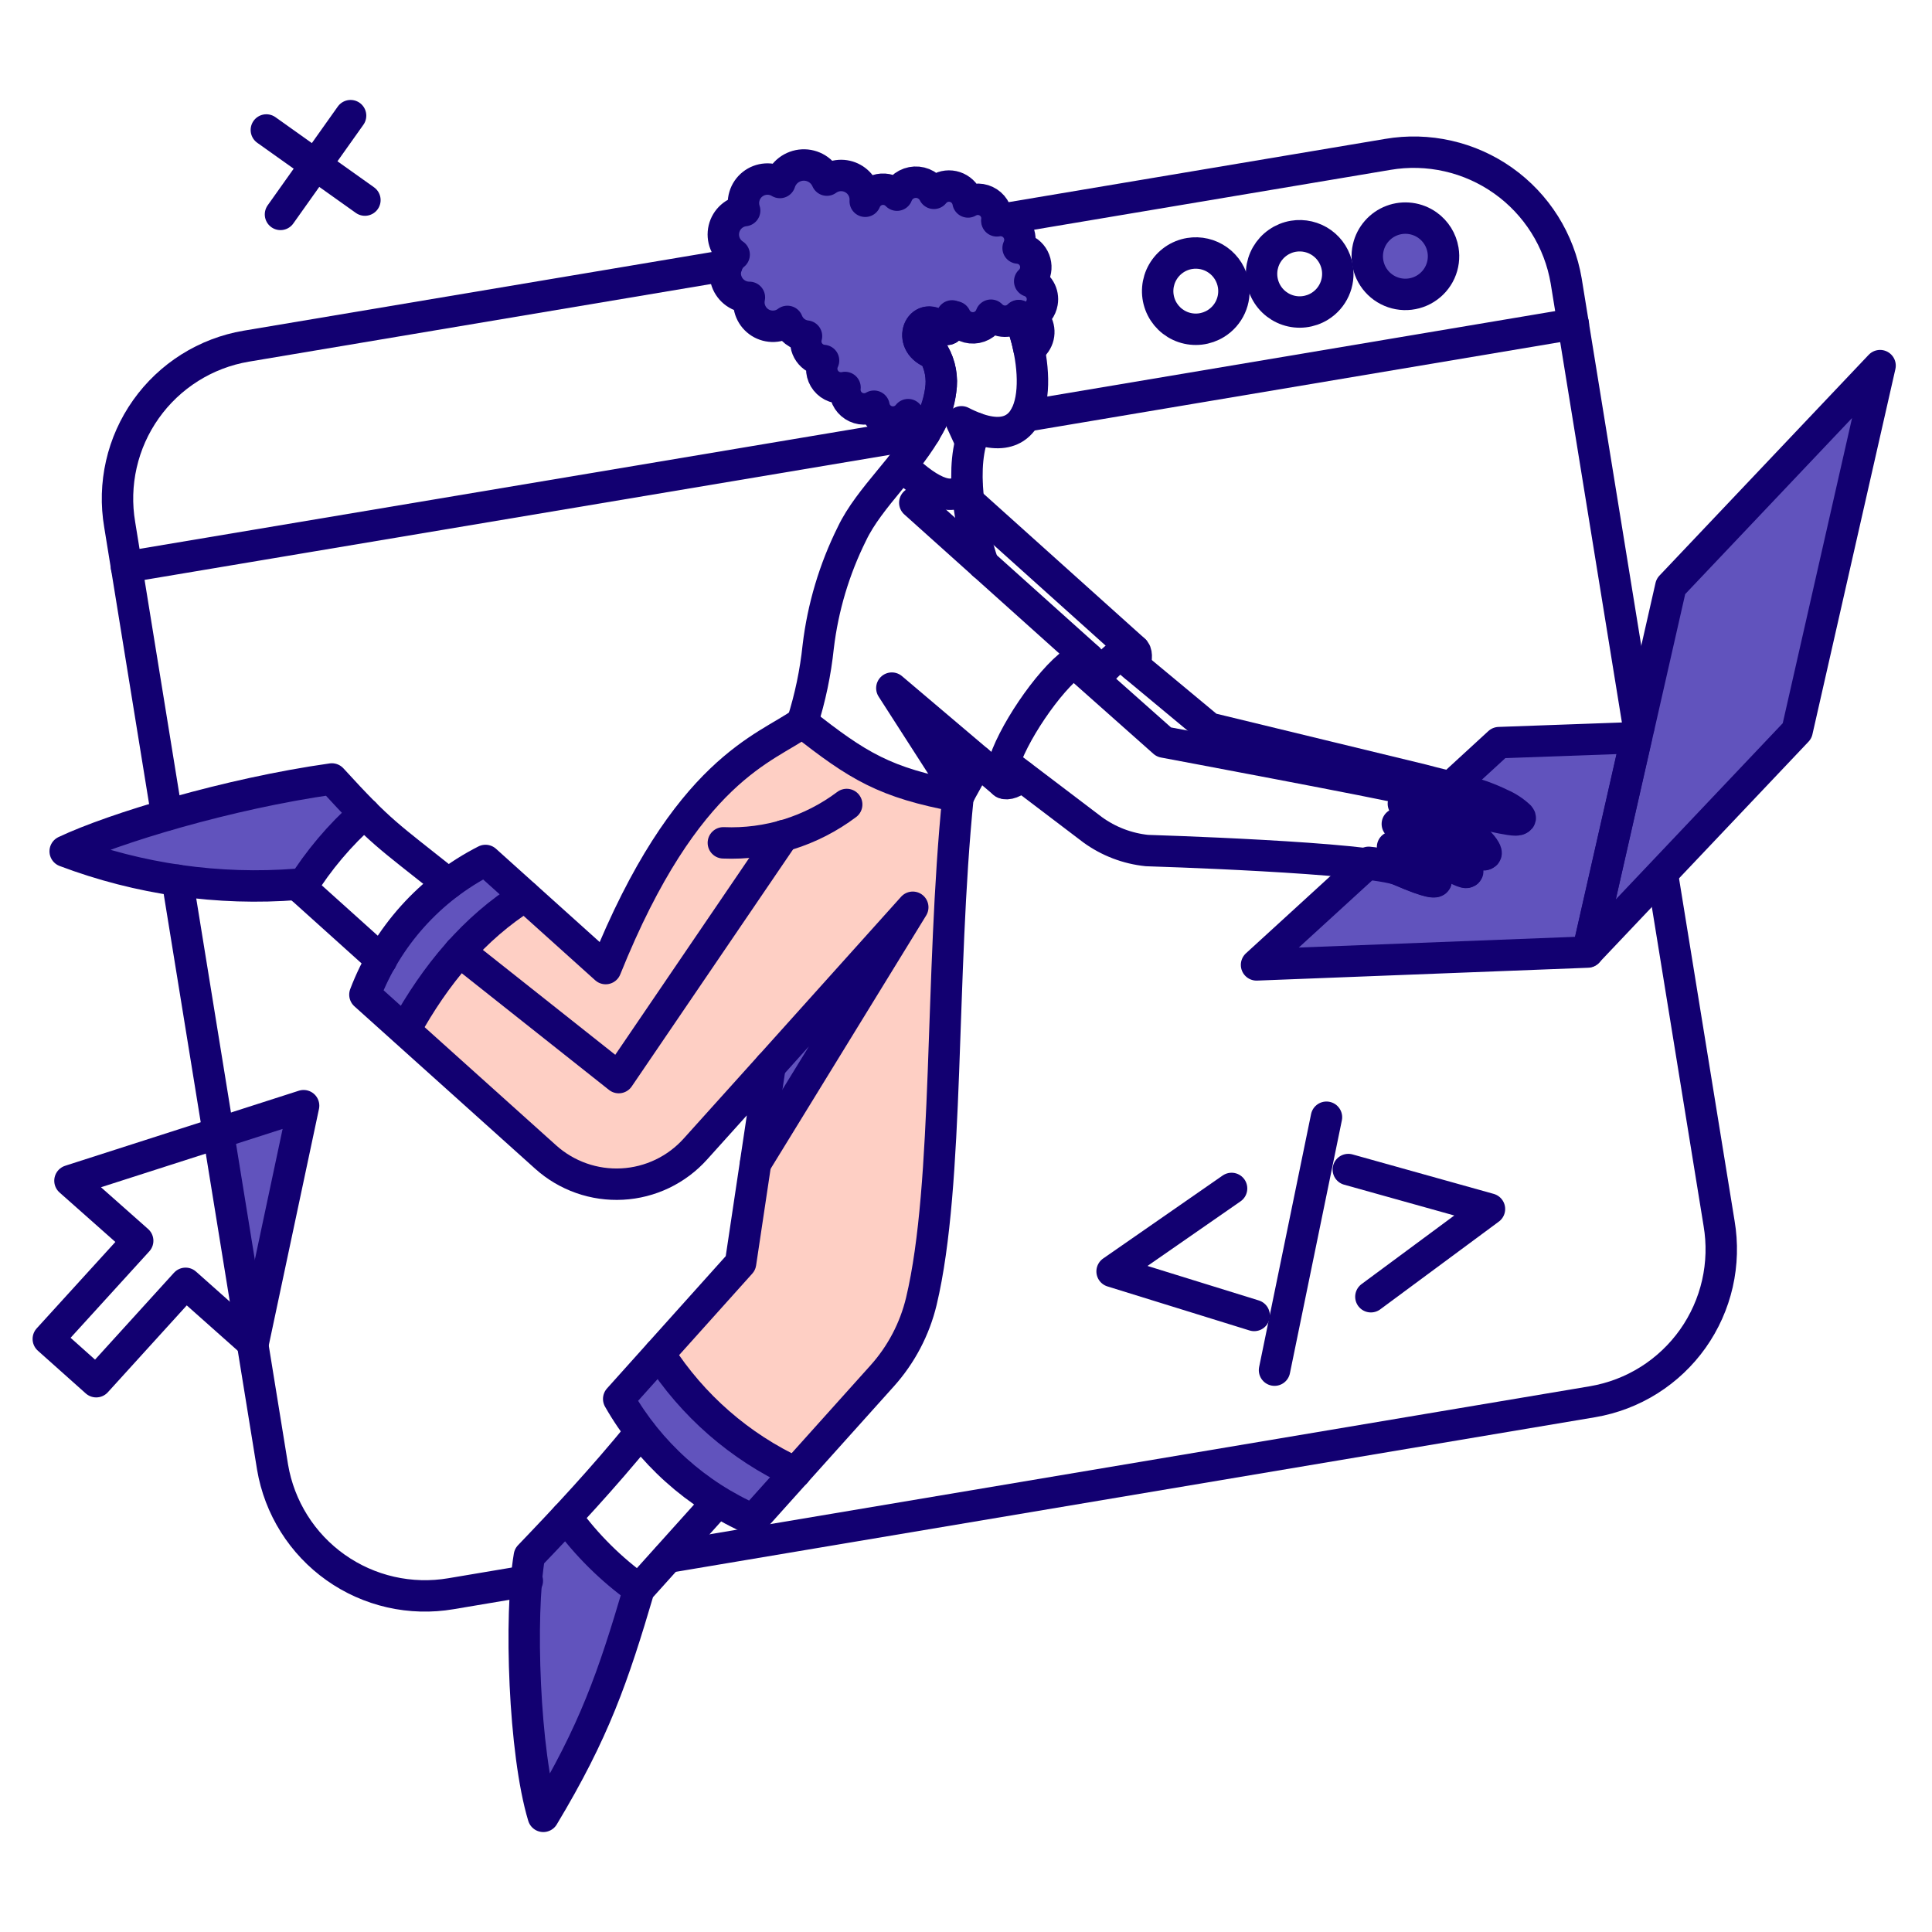 <svg width="123" height="123" viewBox="0 0 123 123" fill="none" xmlns="http://www.w3.org/2000/svg">
<path d="M51.089 46.006C49.301 47.501 43.762 48.553 38.562 61.675L30.909 54.793C27.376 56.586 24.639 59.631 23.232 63.335L34.741 73.677C36.075 74.871 37.827 75.487 39.614 75.391C41.401 75.294 43.077 74.493 44.274 73.163L49.043 67.854L47.148 80.419L39.389 89.066C41.337 92.484 44.337 95.181 47.943 96.754L56.157 87.616C57.374 86.263 58.233 84.629 58.658 82.86C60.446 75.357 59.838 62.119 60.995 50.715C56.359 49.85 54.641 48.798 51.089 46.006Z" fill="#FECFC4"/>
<path d="M114.412 46.532L101.091 60.589L106.373 37.335L119.694 23.278L114.412 46.532Z" fill="#6153BD"/>
<path d="M72.18 41.378C72.005 41.262 71.701 41.367 71.304 41.647L72.226 42.407C72.379 41.869 72.379 41.495 72.18 41.378Z" fill="#6153BD"/>
<path d="M63.931 48.565C63.684 49.196 63.717 49.726 63.907 49.85C64.097 49.974 64.645 49.85 65.014 49.371L63.931 48.565Z" fill="#6153BD"/>
<path d="M69.249 41.893C69.074 41.776 68.77 41.881 68.373 42.161L69.295 42.921C69.446 42.395 69.433 42.021 69.249 41.893Z" fill="#6153BD"/>
<path d="M41.916 86.19L39.333 89.065C41.28 92.483 44.28 95.18 47.886 96.752L50.586 93.749C47.036 92.104 44.029 89.483 41.916 86.19Z" fill="#6153BD"/>
<path d="M56.779 43.809L61.103 50.528L62.248 48.448L56.779 43.809Z" fill="#6153BD"/>
<path d="M61.208 26.866L61.804 28.151L62.131 27.275L61.208 26.866Z" fill="#6153BD"/>
<path d="M58.111 57.761L49.032 67.857L48.109 74.05L58.111 57.761Z" fill="#6153BD"/>
<path d="M36.05 96.59C35.274 97.422 34.491 98.248 33.701 99.067C33.059 102.865 33.362 111.582 34.589 115.637C37.849 110.215 39.03 106.781 40.678 101.194C38.902 99.913 37.34 98.359 36.05 96.59Z" fill="#6153BD"/>
<path d="M23.186 51.778C22.625 51.217 21.982 50.528 21.129 49.605C14.514 50.539 7.235 52.748 4.15 54.209C8.855 55.988 13.895 56.706 18.91 56.312L19.167 56.546C20.27 54.771 21.623 53.166 23.186 51.778Z" fill="#6153BD"/>
<path d="M33.433 57.001L30.911 54.726C27.381 56.522 24.645 59.566 23.234 63.267L25.793 65.57C27.563 62.106 30.194 59.156 33.433 57.001Z" fill="#6153BD"/>
<path d="M66.349 19.259C66.399 18.976 66.347 18.684 66.201 18.436C66.056 18.188 65.826 18 65.555 17.906C65.685 17.785 65.787 17.637 65.855 17.473C65.922 17.308 65.953 17.131 65.945 16.953C65.937 16.776 65.89 16.602 65.808 16.444C65.726 16.286 65.611 16.148 65.47 16.04C65.281 15.895 65.054 15.808 64.817 15.791C64.889 15.637 64.929 15.469 64.933 15.299C64.938 15.129 64.907 14.96 64.842 14.802C64.778 14.645 64.681 14.502 64.559 14.384C64.437 14.266 64.291 14.174 64.132 14.115C63.918 14.036 63.687 14.017 63.464 14.061C63.493 13.835 63.458 13.604 63.362 13.396C63.266 13.188 63.113 13.012 62.922 12.887C62.731 12.762 62.508 12.693 62.28 12.687C62.051 12.682 61.826 12.741 61.629 12.858C61.598 12.684 61.529 12.518 61.428 12.373C61.327 12.228 61.196 12.106 61.044 12.016C60.892 11.926 60.722 11.87 60.546 11.851C60.37 11.833 60.192 11.852 60.025 11.909C59.8 11.985 59.603 12.123 59.456 12.309C59.344 12.085 59.17 11.9 58.955 11.774C58.74 11.648 58.492 11.588 58.243 11.6C57.994 11.613 57.754 11.697 57.552 11.844C57.35 11.99 57.196 12.192 57.107 12.425C56.966 12.277 56.789 12.166 56.594 12.103C56.399 12.041 56.191 12.028 55.989 12.067C55.788 12.105 55.599 12.194 55.441 12.325C55.283 12.455 55.16 12.624 55.084 12.814C55.104 12.522 55.041 12.23 54.9 11.973C54.76 11.716 54.55 11.504 54.293 11.363C54.037 11.221 53.745 11.156 53.453 11.174C53.161 11.193 52.88 11.294 52.643 11.467C52.514 11.168 52.296 10.916 52.02 10.744C51.743 10.573 51.42 10.489 51.095 10.506C50.77 10.523 50.457 10.638 50.199 10.837C49.941 11.036 49.751 11.309 49.652 11.619C49.385 11.457 49.074 11.382 48.762 11.402C48.45 11.422 48.152 11.537 47.907 11.732C47.663 11.926 47.484 12.191 47.395 12.491C47.305 12.79 47.31 13.11 47.408 13.407C47.095 13.442 46.801 13.573 46.565 13.782C46.329 13.991 46.163 14.267 46.09 14.574C46.017 14.88 46.041 15.201 46.157 15.494C46.273 15.787 46.477 16.036 46.74 16.209C46.493 16.409 46.315 16.68 46.229 16.985C46.143 17.29 46.154 17.615 46.261 17.914C46.367 18.212 46.564 18.471 46.823 18.653C47.083 18.835 47.393 18.933 47.71 18.932C47.646 19.236 47.676 19.553 47.798 19.84C47.919 20.127 48.125 20.37 48.388 20.537C48.651 20.703 48.959 20.785 49.27 20.772C49.581 20.759 49.881 20.651 50.129 20.462C50.227 20.714 50.392 20.935 50.607 21.1C50.821 21.265 51.076 21.368 51.345 21.398C51.296 21.573 51.285 21.756 51.316 21.935C51.346 22.114 51.415 22.284 51.519 22.432C51.623 22.581 51.759 22.705 51.916 22.794C52.074 22.884 52.25 22.938 52.431 22.951C52.333 23.158 52.295 23.388 52.321 23.615C52.348 23.842 52.437 24.057 52.579 24.236C52.722 24.415 52.911 24.55 53.127 24.626C53.342 24.703 53.574 24.718 53.798 24.669C53.771 24.896 53.808 25.126 53.906 25.333C54.003 25.54 54.157 25.716 54.349 25.84C54.541 25.964 54.764 26.032 54.993 26.035C55.221 26.039 55.447 25.979 55.643 25.861C55.684 26.094 55.793 26.31 55.955 26.483C56.117 26.656 56.325 26.778 56.555 26.835C56.785 26.892 57.026 26.881 57.25 26.803C57.474 26.726 57.671 26.585 57.816 26.398C57.964 26.61 58.154 26.787 58.376 26.918C58.598 27.049 58.845 27.131 59.102 27.158C59.493 26.451 59.758 25.681 59.884 24.882C60.014 24.069 59.862 23.237 59.454 22.522C57.713 21.949 58.496 19.904 59.676 20.699C60.237 21.085 60.45 21.06 60.494 20.687C60.497 20.58 60.529 20.475 60.588 20.384C60.646 20.294 60.727 20.22 60.824 20.172C60.927 20.391 61.094 20.575 61.302 20.7C61.51 20.824 61.75 20.885 61.992 20.874C62.234 20.863 62.468 20.78 62.663 20.636C62.859 20.493 63.007 20.295 63.09 20.067C63.203 20.186 63.339 20.282 63.49 20.348C63.641 20.414 63.803 20.449 63.968 20.451C64.132 20.453 64.295 20.423 64.448 20.361C64.6 20.299 64.739 20.207 64.855 20.09C65.144 20.771 65.363 21.48 65.509 22.205C65.774 22.056 65.975 21.814 66.072 21.526C66.169 21.238 66.155 20.924 66.034 20.645C65.954 20.46 65.83 20.298 65.673 20.172C65.849 20.083 66.001 19.954 66.119 19.795C66.236 19.637 66.315 19.453 66.349 19.259Z" fill="#6153BD"/>
<path d="M91.869 15.917C91.791 15.443 91.573 15.003 91.245 14.653C90.916 14.303 90.491 14.058 90.024 13.949C89.516 13.831 88.984 13.879 88.507 14.087C88.029 14.294 87.631 14.65 87.371 15.101C87.11 15.553 87.002 16.075 87.062 16.593C87.122 17.11 87.347 17.595 87.703 17.975C88.059 18.355 88.528 18.61 89.041 18.703C89.553 18.796 90.082 18.721 90.549 18.491C91.016 18.26 91.397 17.885 91.634 17.422C91.872 16.958 91.954 16.431 91.869 15.917Z" fill="#6153BD"/>
<path d="M19.329 70.393L13.849 72.157L16.113 85.525L19.329 70.393Z" fill="#6153BD"/>
<path d="M95.433 47.279L92.29 50.166C93.393 50.399 94.464 50.764 95.48 51.252C95.91 51.435 96.306 51.693 96.648 52.012C97.128 52.561 94.558 51.778 93.295 51.638H93.283C93.538 51.773 93.771 51.945 93.973 52.152C94.387 52.626 91.217 51.553 90.934 51.755C92.15 52.304 94.031 53.344 94.487 54.153C95.024 55.123 92.267 53.194 90.479 53.136C91.612 53.662 92.851 54.399 93.295 55.217C93.903 56.324 91.706 54.294 89.088 54.212H89.077C91.577 55.731 92.746 56.979 89.194 55.439C88.542 55.147 87.847 54.966 87.137 54.901L79.997 61.43L101.077 60.612L104.174 46.964L95.433 47.279Z" fill="#6153BD"/>
<path d="M114.412 46.532L101.091 60.589L106.373 37.335L119.694 23.278L114.412 46.532Z" stroke="#120071" stroke-width="2" stroke-linejoin="round"/>
<path d="M95.433 47.279L92.29 50.166C93.393 50.399 94.464 50.764 95.48 51.252C95.91 51.435 96.306 51.693 96.648 52.012C97.128 52.561 94.558 51.778 93.295 51.638H93.283C93.538 51.773 93.771 51.945 93.973 52.152C94.387 52.626 91.217 51.553 90.934 51.755C92.15 52.304 94.031 53.344 94.487 54.153C95.024 55.123 92.267 53.194 90.479 53.136C91.612 53.662 92.851 54.399 93.295 55.217C93.903 56.324 91.706 54.294 89.088 54.212H89.077C91.577 55.731 92.746 56.979 89.194 55.439C88.542 55.147 87.847 54.966 87.137 54.901L79.997 61.43L101.077 60.612L104.174 46.964L95.433 47.279Z" stroke="#120071" stroke-width="2" stroke-linejoin="round"/>
<path d="M66.349 19.259C66.399 18.976 66.347 18.684 66.201 18.436C66.056 18.188 65.826 18 65.555 17.906C65.685 17.785 65.788 17.637 65.855 17.473C65.922 17.308 65.953 17.131 65.945 16.953C65.937 16.776 65.89 16.602 65.808 16.444C65.726 16.286 65.611 16.148 65.47 16.04C65.281 15.895 65.054 15.808 64.817 15.791C64.889 15.637 64.929 15.469 64.933 15.299C64.938 15.129 64.907 14.96 64.843 14.802C64.778 14.645 64.682 14.502 64.559 14.384C64.437 14.266 64.291 14.174 64.132 14.115C63.918 14.036 63.687 14.017 63.464 14.061C63.493 13.835 63.458 13.604 63.362 13.396C63.266 13.188 63.114 13.012 62.922 12.887C62.731 12.762 62.508 12.693 62.28 12.687C62.051 12.682 61.826 12.741 61.629 12.858C61.598 12.684 61.529 12.518 61.428 12.373C61.328 12.228 61.196 12.106 61.044 12.016C60.892 11.926 60.722 11.87 60.546 11.851C60.37 11.833 60.192 11.852 60.025 11.909C59.8 11.985 59.603 12.123 59.456 12.309C59.344 12.085 59.17 11.9 58.955 11.774C58.74 11.648 58.492 11.588 58.243 11.6C57.994 11.613 57.754 11.697 57.552 11.844C57.351 11.99 57.196 12.192 57.107 12.425C56.966 12.277 56.789 12.166 56.594 12.103C56.399 12.041 56.191 12.028 55.989 12.067C55.788 12.105 55.6 12.194 55.441 12.325C55.283 12.455 55.16 12.624 55.084 12.814C55.104 12.522 55.041 12.23 54.901 11.973C54.76 11.716 54.55 11.504 54.293 11.363C54.037 11.221 53.745 11.156 53.453 11.174C53.161 11.193 52.88 11.294 52.643 11.467C52.514 11.168 52.296 10.916 52.02 10.744C51.743 10.573 51.42 10.489 51.095 10.506C50.77 10.523 50.457 10.638 50.199 10.837C49.941 11.036 49.751 11.309 49.652 11.619C49.385 11.457 49.074 11.382 48.762 11.402C48.45 11.422 48.152 11.537 47.907 11.732C47.663 11.926 47.484 12.191 47.395 12.491C47.305 12.79 47.31 13.11 47.408 13.407C47.095 13.442 46.801 13.573 46.565 13.782C46.329 13.991 46.164 14.267 46.091 14.574C46.018 14.88 46.041 15.201 46.157 15.494C46.273 15.787 46.477 16.036 46.74 16.209C46.493 16.409 46.315 16.68 46.229 16.985C46.143 17.29 46.154 17.615 46.261 17.914C46.367 18.212 46.564 18.471 46.823 18.653C47.083 18.835 47.393 18.933 47.71 18.932C47.646 19.236 47.676 19.553 47.798 19.84C47.919 20.127 48.125 20.37 48.388 20.537C48.651 20.703 48.959 20.785 49.27 20.772C49.581 20.759 49.881 20.651 50.129 20.462C50.227 20.714 50.392 20.935 50.607 21.1C50.821 21.265 51.076 21.368 51.345 21.398C51.296 21.573 51.286 21.756 51.316 21.935C51.346 22.114 51.415 22.284 51.519 22.432C51.623 22.581 51.759 22.705 51.916 22.794C52.074 22.884 52.25 22.938 52.431 22.951C52.333 23.158 52.295 23.388 52.322 23.615C52.348 23.842 52.437 24.057 52.58 24.236C52.722 24.415 52.911 24.55 53.127 24.626C53.342 24.703 53.575 24.718 53.798 24.669C53.771 24.896 53.808 25.126 53.906 25.333C54.003 25.54 54.157 25.716 54.349 25.84C54.541 25.964 54.764 26.032 54.993 26.035C55.221 26.039 55.447 25.979 55.643 25.861C55.684 26.094 55.793 26.31 55.955 26.483C56.117 26.656 56.325 26.778 56.555 26.835C56.785 26.892 57.026 26.881 57.25 26.803C57.474 26.726 57.671 26.585 57.816 26.398C57.964 26.61 58.155 26.787 58.376 26.918C58.598 27.049 58.845 27.131 59.102 27.158C59.493 26.451 59.758 25.681 59.884 24.882C60.014 24.069 59.862 23.237 59.454 22.522C57.713 21.949 58.496 19.904 59.676 20.699C60.237 21.085 60.45 21.06 60.494 20.687C60.497 20.58 60.53 20.475 60.588 20.384C60.646 20.294 60.727 20.22 60.824 20.172C60.927 20.391 61.094 20.575 61.302 20.7C61.51 20.824 61.75 20.885 61.992 20.874C62.234 20.863 62.468 20.78 62.663 20.636C62.859 20.493 63.007 20.295 63.09 20.067C63.203 20.186 63.34 20.282 63.49 20.348C63.641 20.414 63.803 20.449 63.968 20.451C64.132 20.453 64.296 20.423 64.448 20.361C64.6 20.299 64.739 20.207 64.855 20.09C65.144 20.771 65.363 21.48 65.509 22.205C65.774 22.056 65.975 21.814 66.072 21.526C66.169 21.238 66.156 20.924 66.034 20.645C65.954 20.46 65.83 20.298 65.673 20.172C65.849 20.083 66.001 19.954 66.119 19.795C66.236 19.637 66.315 19.453 66.349 19.259Z" stroke="#120071" stroke-width="2" stroke-linejoin="round"/>
<path d="M65.286 26.492L100.166 20.626" stroke="#120071" stroke-width="2" stroke-linecap="round" stroke-linejoin="round"/>
<path d="M8.053 36.097L58.883 27.567" stroke="#120071" stroke-width="2" stroke-linecap="round" stroke-linejoin="round"/>
<path d="M61.734 31.984L72.192 41.378" stroke="#120071" stroke-width="2" stroke-linecap="round" stroke-linejoin="round"/>
<path d="M72.239 42.407C72.379 41.881 72.379 41.506 72.192 41.378C72.017 41.26 71.7 41.365 71.304 41.647C70.71 42.116 70.173 42.653 69.705 43.246" stroke="#120071" stroke-width="2" stroke-linecap="round" stroke-linejoin="round"/>
<path d="M28.536 56.253C24.587 53.11 24.259 53.017 21.128 49.593C14.514 50.528 7.235 52.736 4.15 54.197C8.859 55.976 13.902 56.694 18.92 56.3L24.283 61.126" stroke="#120071" stroke-width="2" stroke-linecap="round" stroke-linejoin="round"/>
<path d="M58.24 32.007L69.259 41.893" stroke="#120071" stroke-width="2" stroke-linecap="round" stroke-linejoin="round"/>
<path d="M63.907 49.85L56.779 43.809L61.096 50.526" stroke="#120071" stroke-width="2" stroke-linecap="round" stroke-linejoin="round"/>
<path d="M89.345 51.168C89.776 51.261 93.718 52.639 94.545 54.113C95.099 55.093 92.302 53.143 90.49 53.084" stroke="#120071" stroke-width="2" stroke-linecap="round" stroke-linejoin="round"/>
<path d="M88.96 52.456C90.058 52.853 92.662 53.953 93.342 55.19C93.957 56.313 91.743 54.255 89.088 54.173" stroke="#120071" stroke-width="2" stroke-linecap="round" stroke-linejoin="round"/>
<path d="M88.656 53.928C91.437 55.552 92.969 57.056 89.193 55.424C87.243 54.581 73.019 54.15 73.019 54.15C71.771 54.021 70.579 53.565 69.563 52.828L63.931 48.552" stroke="#120071" stroke-width="2" stroke-linecap="round" stroke-linejoin="round"/>
<path d="M68.371 42.161L74.096 47.244C74.096 47.244 88.446 49.932 89.544 50.245C90.642 50.559 93.273 51.226 94.043 52.103C94.452 52.571 92.198 51.765 90.829 51.694" stroke="#120071" stroke-width="2" stroke-linecap="round" stroke-linejoin="round"/>
<path d="M69.306 42.921C69.446 42.395 69.446 42.02 69.259 41.893C69.084 41.775 68.767 41.88 68.371 42.161C66.754 43.312 64.351 46.879 63.849 48.834C63.726 49.313 63.748 49.745 63.907 49.85C64.092 49.973 64.62 49.827 65.014 49.383" stroke="#120071" stroke-width="2" stroke-linecap="round" stroke-linejoin="round"/>
<path d="M46.052 53.659C48.873 53.778 51.649 52.915 53.905 51.217" stroke="#120071" stroke-width="2" stroke-linecap="round" stroke-linejoin="round"/>
<path d="M60.998 50.703L62.248 48.448" stroke="#120071" stroke-width="2" stroke-linecap="round" stroke-linejoin="round"/>
<path d="M61.547 30.873C60.776 31.995 59.362 31.504 57.41 29.623" stroke="#120071" stroke-width="2" stroke-linecap="round" stroke-linejoin="round"/>
<path d="M49.03 67.87L58.111 57.761L48.109 74.05" stroke="#120071" stroke-width="2" stroke-linecap="round" stroke-linejoin="round"/>
<path d="M34.741 73.664C35.401 74.257 36.171 74.713 37.007 75.008C37.843 75.303 38.729 75.43 39.614 75.382C40.499 75.335 41.367 75.113 42.166 74.73C42.966 74.347 43.682 73.81 44.274 73.15L49.028 67.87L47.148 80.416L39.389 89.062C41.337 92.481 44.337 95.177 47.943 96.75L56.157 87.601C57.374 86.248 58.233 84.613 58.658 82.845C60.447 75.342 59.838 62.092 60.995 50.699C56.344 49.835 54.627 48.783 51.086 45.99C48.798 47.663 43.692 48.904 38.56 61.664L30.909 54.781C27.378 56.577 24.642 59.622 23.232 63.323L34.741 73.664Z" stroke="#120071" stroke-width="2" stroke-linecap="round" stroke-linejoin="round"/>
<path d="M62.115 27.256C61.806 27.141 61.504 27.006 61.211 26.854L61.804 28.145" stroke="#120071" stroke-width="2" stroke-linecap="round" stroke-linejoin="round"/>
<path d="M62.598 35.922C61.737 33.437 61.023 29.638 62.112 27.256C66.536 28.879 66.162 23.143 64.865 20.112M51.086 45.982C51.583 44.42 51.919 42.811 52.09 41.18C52.388 38.671 53.116 36.232 54.243 33.97C55.344 31.657 57.871 29.524 59.163 27.064C59.55 26.389 59.796 25.641 59.886 24.867C60.016 24.055 59.864 23.222 59.455 22.507C57.714 21.935 58.501 19.885 59.677 20.684C60.24 21.067 60.46 21.047 60.495 20.673C60.527 20.476 60.566 20.289 60.612 20.112" stroke="#120071" stroke-width="2" stroke-linecap="round" stroke-linejoin="round"/>
<path d="M41.974 86.19C44.088 89.483 47.096 92.106 50.646 93.751" stroke="#120071" stroke-width="2" stroke-linecap="round" stroke-linejoin="round"/>
<path d="M25.779 65.578C27.742 62.011 30.196 59.081 33.421 57.048" stroke="#120071" stroke-width="2" stroke-linecap="round" stroke-linejoin="round"/>
<path d="M40.782 91.18C38.314 94.193 36.105 96.559 33.701 99.067C33.059 102.865 33.362 111.582 34.589 115.637C37.849 110.215 39.03 106.768 40.678 101.184L45.679 95.622" stroke="#120071" stroke-width="2" stroke-linecap="round" stroke-linejoin="round"/>
<path d="M19.177 56.534C20.28 54.763 21.634 53.161 23.197 51.778" stroke="#120071" stroke-width="2" stroke-linecap="round" stroke-linejoin="round"/>
<path d="M93.342 51.591C94.615 51.72 97.207 52.514 96.73 51.965C96.384 51.642 95.985 51.381 95.55 51.194C93.902 50.388 92.325 50.13 90.572 49.651L76.981 46.356L71.309 41.642" stroke="#120071" stroke-width="2" stroke-linecap="round" stroke-linejoin="round"/>
<path d="M49.873 53.204L39.392 68.605L29.261 60.577" stroke="#120071" stroke-width="2" stroke-linecap="round" stroke-linejoin="round"/>
<path d="M78.525 18.137C78.604 18.611 78.54 19.097 78.342 19.535C78.144 19.973 77.821 20.341 77.413 20.595C77.109 20.785 76.765 20.905 76.409 20.947C76.052 20.988 75.691 20.95 75.35 20.835C75.01 20.72 74.7 20.53 74.442 20.281C74.184 20.031 73.984 19.727 73.858 19.391C73.731 19.055 73.681 18.695 73.71 18.337C73.739 17.98 73.847 17.633 74.027 17.322C74.206 17.011 74.452 16.744 74.747 16.539C75.042 16.334 75.378 16.198 75.732 16.139C76.368 16.034 77.019 16.185 77.542 16.56C78.066 16.934 78.419 17.502 78.525 18.137Z" stroke="#120071" stroke-width="2" stroke-linecap="round" stroke-linejoin="round"/>
<path d="M85.139 17.039C85.218 17.512 85.154 17.999 84.956 18.436C84.758 18.874 84.435 19.243 84.027 19.497C83.722 19.687 83.379 19.807 83.022 19.848C82.666 19.89 82.304 19.852 81.964 19.736C81.624 19.621 81.314 19.432 81.056 19.182C80.797 18.933 80.598 18.629 80.472 18.293C80.345 17.957 80.295 17.597 80.324 17.239C80.353 16.881 80.461 16.535 80.64 16.224C80.82 15.913 81.066 15.645 81.361 15.441C81.655 15.236 81.992 15.099 82.346 15.04C82.981 14.935 83.632 15.087 84.156 15.461C84.68 15.836 85.033 16.403 85.139 17.039Z" stroke="#120071" stroke-width="2" stroke-linecap="round" stroke-linejoin="round"/>
<path d="M91.869 15.917C91.948 16.391 91.885 16.877 91.687 17.315C91.489 17.752 91.165 18.121 90.757 18.375C90.35 18.629 89.876 18.757 89.396 18.742C88.916 18.727 88.451 18.569 88.06 18.29C87.669 18.01 87.371 17.621 87.201 17.172C87.032 16.722 87 16.232 87.109 15.764C87.199 15.375 87.384 15.014 87.647 14.714C87.91 14.413 88.243 14.182 88.617 14.041C88.99 13.9 89.393 13.854 89.789 13.906C90.185 13.958 90.562 14.107 90.887 14.339C91.146 14.525 91.366 14.76 91.535 15.03C91.704 15.301 91.817 15.602 91.869 15.917Z" stroke="#120071" stroke-width="2" stroke-linecap="round" stroke-linejoin="round"/>
<path d="M22.32 7.363L17.857 13.65" stroke="#120071" stroke-width="2" stroke-linecap="round" stroke-linejoin="round"/>
<path d="M23.232 12.739L16.957 8.275" stroke="#120071" stroke-width="2" stroke-linecap="round" stroke-linejoin="round"/>
<path d="M4.594 75.125L4.454 75.171L8.766 78.993L3.075 85.244L6.125 87.966L11.815 81.703L16.115 85.525L19.329 70.393L4.594 75.125Z" stroke="#120071" stroke-width="2" stroke-linecap="round" stroke-linejoin="round"/>
<path d="M79.846 83.748L70.801 80.944L78.408 75.662" stroke="#120071" stroke-width="2" stroke-linecap="round" stroke-linejoin="round"/>
<path d="M87.277 82.556L94.826 76.971L85.84 74.459" stroke="#120071" stroke-width="2" stroke-linecap="round" stroke-linejoin="round"/>
<path d="M84.449 71.128L81.142 87.23" stroke="#120071" stroke-width="2" stroke-linecap="round" stroke-linejoin="round"/>
<path d="M11.292 56.037L17.354 93.412C17.57 94.686 18.036 95.906 18.724 97.001C19.412 98.096 20.309 99.044 21.364 99.791C22.419 100.539 23.611 101.071 24.872 101.358C26.133 101.644 27.438 101.68 28.712 101.463L33.572 100.645" stroke="#120071" stroke-width="2" stroke-linecap="round" stroke-linejoin="round"/>
<path d="M105.834 55.629L109.444 77.882C109.661 79.157 109.625 80.462 109.339 81.722C109.052 82.983 108.519 84.175 107.772 85.23C107.024 86.284 106.076 87.181 104.981 87.87C103.887 88.558 102.667 89.023 101.393 89.24L42.543 99.137" stroke="#120071" stroke-width="2" stroke-linecap="round" stroke-linejoin="round"/>
<path d="M46.276 16.898L15.671 22.04C14.397 22.256 13.178 22.722 12.083 23.41C10.989 24.099 10.04 24.996 9.293 26.051C8.545 27.105 8.012 28.297 7.726 29.558C7.439 30.818 7.403 32.123 7.62 33.398L10.618 51.881" stroke="#120071" stroke-width="2" stroke-linecap="round" stroke-linejoin="round"/>
<path d="M63.475 14.008L88.352 9.829C89.627 9.611 90.931 9.647 92.192 9.934C93.453 10.22 94.645 10.753 95.7 11.501C96.754 12.248 97.651 13.197 98.34 14.291C99.028 15.386 99.493 16.605 99.71 17.88L104.323 46.319" stroke="#120071" stroke-width="2" stroke-linecap="round" stroke-linejoin="round"/>
<path d="M36.05 96.59C37.337 98.358 38.9 99.909 40.677 101.182" stroke="#120071" stroke-width="2" stroke-linecap="round" stroke-linejoin="round"/>
</svg>

